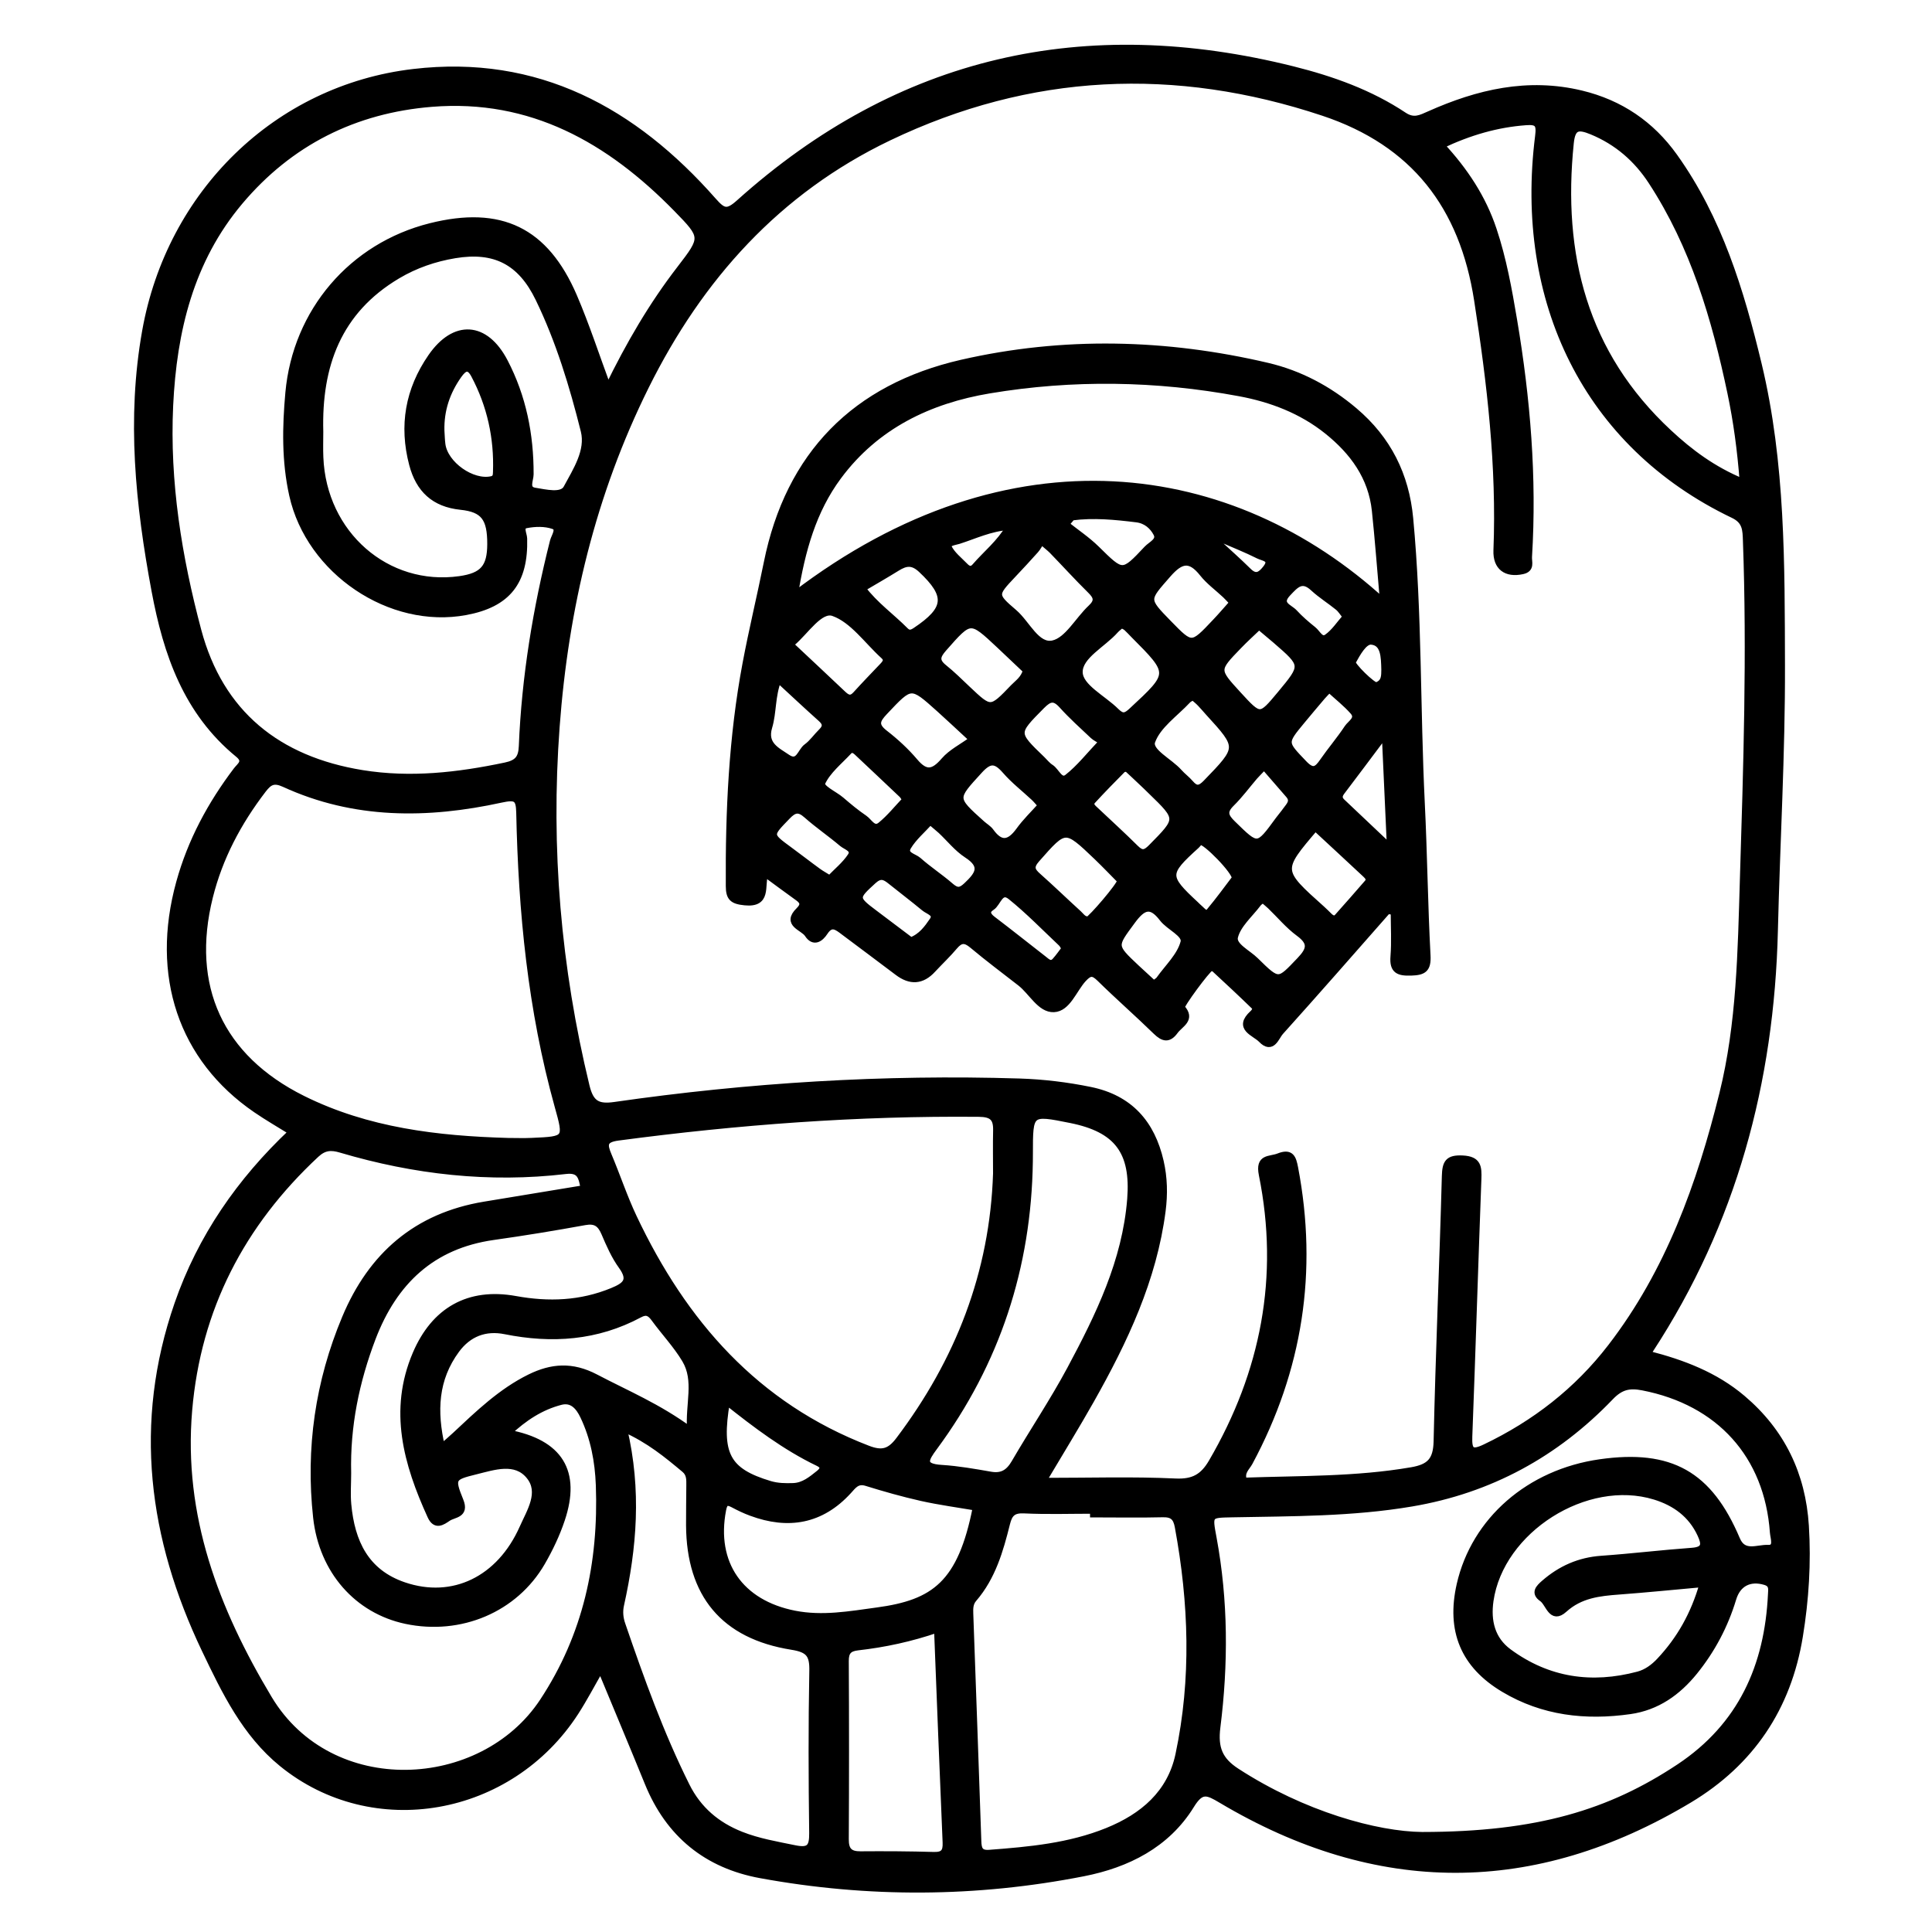 <?xml version="1.0" encoding="utf-8"?>
<!-- Generator: Adobe Illustrator 23.0.0, SVG Export Plug-In . SVG Version: 6.00 Build 0)  -->
<svg version="1.0" xmlns="http://www.w3.org/2000/svg" xmlns:xlink="http://www.w3.org/1999/xlink" x="0px" y="0px"
	 viewBox="0 0 3000 3000" style="enable-background:new 0 0 3000 3000;" xml:space="preserve">
<style type="text/css">
	.st0{stroke:#000000;stroke-width:10;stroke-miterlimit:10;}
</style>
<g id="Layer_1">
</g>
<g id="Layer_2">
	<g>
		<path class="st0" d="M932.7,2591.3c-13.7,23.8-25.4,46.2-39,67.3c-101.9,157.6-314.4,195.1-455.9,79.8
			c-57.2-46.6-88.6-111.8-119.6-176.7c-82.8-173.4-106.4-351.7-42.4-536.6c35.9-103.7,96.7-191.4,177.2-267.4
			c-19.5-12.1-37.9-22.7-55.4-34.7c-115.7-79.2-159-208.1-119-352.7c17.7-64.1,48.6-121.4,88.6-174.2c5.5-7.2,16.4-13.6,2.9-24.7
			c-80.3-65.7-111.5-156-129.8-254.1c-25-133.8-38.8-267.3-14.6-402.9C263.7,300.2,429.7,137,642.1,112.1
			c192.3-22.6,342.1,59.6,465.4,199.5c15.3,17.3,21.5,20.1,40.4,3.1C1397,91.1,1685,27.2,2007.8,108
			c61.1,15.3,119.7,36.3,172.2,71.2c15.5,10.3,26.3,4.1,39.5-1.7c75.5-33.7,152.8-52,235.9-32c60.6,14.6,108.6,47.3,144.5,97.5
			c69.3,97,103.2,208.6,130.6,322.5c37,153.9,35.7,311.3,36.2,467.9c0.4,137.3-7.7,274.6-11,411.9
			c-5.7,234.6-64.2,453.2-193.5,650.9c-1,1.6-1.2,3.8-2,6.6c52.8,13.6,103,32.6,145.3,68.4c61.4,51.9,93.3,118.6,98.3,198
			c3.6,57.4,0,114.5-9.3,171.5c-18.1,111.4-75.8,196.5-171.4,253.9c-241.6,144.8-484.7,144.4-726.7,0.4c-21.6-12.8-31-17.5-46.9,8.4
			c-37.8,61.3-99.4,91.8-167.1,105.1c-166.5,32.7-334.1,33.6-501.2,3c-83.8-15.3-142.7-63.3-175.1-142.9
			C982.3,2710.2,957.9,2652.1,932.7,2591.3z M2238.2,225.7c36.4,39.2,64.4,81.6,80.8,130.9c15.3,45.8,23.8,93.2,31.8,140.7
			c20.5,121.7,30.7,244,23.1,367.4c-0.5,8,4.6,18.8-9.8,21.9c-25.3,5.5-41.1-6-40.1-32c5.1-130.7-9.9-259.5-30-388.5
			C2271.4,320,2195.6,221.9,2055,175c-230-76.6-455.6-66.5-675.1,38.6C1207.4,296.3,1086.6,431,1002.7,600
			c-82.6,166.3-125,343.6-138.7,528.5c-14,188.7,2,374.5,46.5,558.2c6.6,27,17.5,33.2,44,29.4c208.5-30,418-42.9,628.6-36.4
			c37,1.2,73.5,5.6,109.7,13c61.3,12.5,95.6,51.3,109.2,110.9c5.8,25.4,6.3,50.7,3,76.4c-13.8,106.8-58.8,201.9-110.9,294.2
			c-22.4,39.7-46.4,78.6-74.3,125.6c72.8,0,139.2-2.1,205.3,1c27.9,1.3,43-7.2,56.5-30.3c81.3-139.4,110.1-287.9,78.1-446.5
			c-5.6-27.9,11.9-22.7,25.8-28.2c19.2-7.6,22.3,2.5,25.2,17.5c30.7,160.9,7.1,313.3-70.4,457.5c-4.4,8.2-14.2,15.3-8.7,28.7
			c86.8-3.1,173.8-1.3,260.2-16.2c28.1-4.8,38.6-15.4,39.3-45.1c3-137.3,9.1-274.6,12.8-411.9c0.6-20.9,4.7-28.2,27.3-27.1
			c24.2,1.2,24.8,13.1,24.1,31.8c-5,133.2-9,266.4-14.1,399.6c-0.8,21.6,3.3,27.2,24.8,16.9c77.3-36.9,143.1-88,195.3-155.8
			c90-116.8,138.6-252.6,173.5-393.3c27-108.9,28.5-221.2,31.9-333c5.4-175.3,11.1-350.5,4.7-525.9c-0.6-16.7-0.5-30.6-20-39.9
			c-228.6-109.4-334.9-333-302.7-588.1c2.4-18.7-0.8-23.5-19.2-22.1C2324.3,192.7,2281.7,205.1,2238.2,225.7z M944.1,602.1
			c33-67.8,68.6-128.7,111.9-184.8c37.3-48.5,37.6-49.2-5.5-93.3C946.3,217.5,825.1,148.4,670.3,160.9
			c-119.6,9.7-220.2,60-297.9,152.2c-76.8,91.2-103,200.9-108.5,316.6c-5.6,118.8,13.4,235.4,43.7,349.3
			c34.4,129,123.8,200.6,254.9,221.8c75,12.1,148.5,3.7,222.2-11.8c19.2-4,25.1-11.9,25.9-30.1c4.4-107.8,21.9-213.7,48.3-318.3
			c1.9-7.6,11.5-20.2,0.4-24c-12.8-4.5-28.6-4.1-42.2-1.4c-10.9,2.1-3.7,13.9-3.5,21.1c1.8,67.2-25.4,101.7-90.3,113.8
			C606.1,972,480.4,887,454.1,768.9c-11.8-52.8-10.8-105.9-6-159c11.5-126.4,98.6-227.9,220.4-258.4
			c108.7-27.2,178.3,5.9,222.6,108.8C910.4,505.3,925.6,552.1,944.1,602.1z M2208.3,2849.7c179.7-0.1,292.5-34.9,399.4-105.9
			c96-63.9,137.3-156.4,142.6-268.3c0.4-8,2.1-15.9-9.4-19.3c-23.6-7.1-42.6,2.2-49.8,26.2c-12.6,41.7-32.6,79.5-60,113.4
			c-26.1,32.2-58.3,55-100,60.9c-68.8,9.8-135.1,2.4-195.9-33.9c-62.3-37.1-84.5-90.9-68.3-162.2c22.8-100,107.9-174.1,217.7-189.7
			c109.5-15.5,169.4,18.1,212.4,119.6c10.4,24.6,32.1,12.6,48.1,13.4c15.5,0.8,8.8-15.7,8.2-24.3c-8.5-120.1-83.7-202.6-202.6-225.6
			c-21.2-4.1-34.5-0.8-50,15.4c-84.7,88.3-187.1,144.3-308.7,164.9c-92.5,15.7-185.8,15-279,16.8c-35.7,0.7-35.8,0.3-28.9,37
			c18.1,97.6,18.2,196,5.9,293.9c-4.1,32.6,3.7,51.4,30.2,68.6C2023.9,2817.9,2137.7,2849,2208.3,2849.7z M906.7,1845.4
			c-3.6-16.5-4.6-30.2-28.3-27.4c-118.5,14-234.9,0.8-349-33c-15.3-4.6-26.1-3.9-38.4,7.5c-115.8,107.8-184.1,239.2-197.6,397.4
			c-14,164.4,41.3,309.6,124.1,447.7c95.6,159.4,331,147.4,425.4,4.4c67.6-102.4,91.7-215.2,87.3-335.9c-1.4-37.1-8.2-73.2-24.3-107
			c-7.1-14.9-17.4-27.2-35.4-22.5c-30.6,8-56.4,24.7-81.6,48.4c80.7,15.1,108,60.5,83.3,134.4c-7.7,23.1-18.4,45.6-30.6,66.7
			c-42.1,72.8-126.8,108.4-211.3,90.5c-75.3-16-130-77.4-139.1-160.5c-11.7-106.8,3.2-210.3,44.9-309.7
			c40.7-97.1,110.7-158,216-175.5C803.6,1862.3,855,1853.9,906.7,1845.4z M789,1772c12.3,0,24.6,0.5,36.9-0.1
			c54.7-2.4,54.8-2.5,40.2-54.7c-41.5-149-56.3-301.6-59.5-455.5c-0.5-22.7-5.5-25.3-28.7-20.3c-114.2,24.9-227.7,25.8-336.6-24.2
			c-16.2-7.4-23.3-3.2-32.7,9c-38.5,50.2-67.7,105-83,166.4c-34.6,139,16,249.7,144.3,313.6C570.3,1756.1,678.9,1768.9,789,1772z
			 M1547,1822.4c0-22.5-0.4-45,0.1-67.5c0.4-19.2-6.9-25.5-27.1-25.7c-187.7-1.8-374.3,12.2-560.2,36.9c-22.3,3-22.1,11.1-15.1,27.7
			c13.5,32,24.4,65.1,39.2,96.4c77.5,163.9,189.8,292.7,363.8,359.5c22.1,8.5,34.1,4.9,48.1-13.6
			C1488.4,2113.5,1541.9,1976.9,1547,1822.4z M1697.6,2351.2c0-1.9,0-3.8,0-5.7c-35.9,0-71.8,1.2-107.5-0.5
			c-17-0.8-22.9,5.3-26.7,20.6c-10.4,41.8-22.3,83.3-51.4,117c-6,6.9-6,14.9-5.7,23.1c4.2,117.8,8.5,235.6,12.5,353.4
			c0.4,11.9,2.5,19.4,17.3,18.3c62.4-4.7,124.6-10.4,183.4-34.2c55.3-22.4,98-58.6,110.7-118.5c25-117.7,20.8-235.9-1-353.9
			c-2.7-14.8-8.6-20.2-23.9-19.8C1769.4,2351.9,1733.5,2351.2,1697.6,2351.2z M497,670.2c0,13.3-0.5,26.6,0.1,39.9
			c4.7,119.1,103.4,205.4,216.7,189.5c36-5.1,47.7-18.4,47.8-54.7c0.1-40.2-10.2-54.6-46.3-58.3c-41.1-4.3-64.7-26.6-75-65.6
			c-15.8-60.1-6.1-115.7,29.1-166.7c36.5-52.9,84.3-50,114.2,7.3c28.5,54.6,40.2,113.4,40,174.9c0,8.7-8.2,23.4,6.9,25.8
			c16.6,2.6,42,9.2,49.3-4.4c14.5-27,34.8-57.6,27-88.9c-17.6-70.3-38.7-140-70.5-205.5c-27.8-57.3-68.1-77.8-130-67.5
			c-31.4,5.2-61.4,15.5-89,31.9C524.8,482.8,494.2,568.2,497,670.2z M968.8,2218.4c22.6,95.8,14.9,185-4.8,273.8
			c-2.3,10.4-1.3,20.4,2.1,30.2c29.2,85.2,59.6,169.9,99.9,250.7c18.4,36.9,47.3,61.2,84.8,76c26.8,10.6,55,15.3,83.1,21.1
			c22.7,4.7,27.8-1.6,27.6-23.6c-1.1-84-1.4-168.1,0.2-252.1c0.5-25.2-5.6-33.5-32.1-37.7c-105.9-16.9-158.6-81.1-159.3-188.2
			c-0.1-20.5,0.3-41,0.4-61.5c0-9.1,0.8-18.2-7.6-25.3C1035.7,2258.9,1008.3,2236.1,968.8,2218.4z M540.3,2287.3
			c0,16.4-1.3,32.9,0.2,49.1c5.4,57.8,27,105.1,86.7,125.4c76,25.9,148.8-9.1,184.4-89.3c11.4-25.7,30.9-55.1,10.3-80.4
			c-21.4-26.4-54.9-14.6-83.7-7.5c-36.1,8.9-37.7,10.7-23.5,45.7c8.9,22.1-9.7,20.7-19,26.9c-8.9,6-19.4,13.8-27.1-3.2
			c-37-81.2-60.4-163.7-23-251.5c28.9-67.8,82.2-98.2,154.7-85.1c51.8,9.4,101.4,7.5,150.4-12.6c20.2-8.3,30.9-16.2,14.6-38.8
			c-11.3-15.6-19.2-33.8-26.8-51.6c-6.2-14.4-14-20-30.3-17c-47.3,8.6-94.7,16.4-142.3,23.1c-95.1,13.5-153.9,69.8-187.3,156.8
			C552.8,2145,538.5,2214.7,540.3,2287.3z M1598.8,1803.7c-2.4,163.6-50.8,311.9-148.2,443.7c-13.7,18.5-20.6,30.3,11.6,32.3
			c25.4,1.6,50.8,6.1,76,10.5c17.8,3.1,28.3-3.6,37.2-18.9c28.3-48.6,59.8-95.5,86.4-145.1c44.5-83.1,85.9-167.8,93.5-264.2
			c5.8-73.7-20.4-108.6-92.6-123.1c-63.8-12.8-63.8-12.8-63.8,52.5C1598.8,1795.5,1598.8,1799.6,1598.8,1803.7z M2706.4,748.4
			c-3.8-50-9.9-94.5-19.1-138.4c-24.3-115.6-57.4-228.1-122.9-328.3c-22.8-34.9-53.1-61.4-92.6-77.7c-21.4-8.8-30.4-7.2-33,17.9
			c-17.9,173.4,20.9,327.5,152.4,449.8C2624,702.3,2660,729.3,2706.4,748.4z M2644,2459.5c-46.5,4.2-88.2,8.4-129.9,11.5
			c-30.9,2.3-60.2,5.4-85.2,28c-19.9,18-23.7-9.5-34.3-16.8c-12.9-8.8-5.1-16.6,3.3-23.9c25.5-22.2,54.5-35.1,88.7-37.5
			c46.9-3.3,93.7-9,140.7-12.4c21-1.5,20.1-11.1,13.3-25.8c-14.3-31-39.5-49.2-71-58.9c-106.6-32.7-239.7,51.8-255.5,161.9
			c-4.5,31.6,2.3,60.2,28.7,79.6c60.9,44.8,128.7,54.6,201.1,35.3c13-3.5,23.9-11.6,33.2-21.5
			C2608.3,2545.8,2630.3,2507.3,2644,2459.5z M1515.5,2340.6c-28.1-4.8-56.5-8.6-84.4-14.8c-28.9-6.5-57.5-14.6-85.8-23.4
			c-14.4-4.4-20.1,4.4-27.8,12.8c-42.4,46.4-93.5,55.1-151.1,33.7c-9.6-3.5-18.9-8-27.9-12.8c-10-5.3-13.8-3.2-16,8.4
			c-16,83.4,27,144.9,111.2,161.5c43.5,8.5,85.4,0.9,128-4.9C1450.8,2489.1,1492.1,2459.5,1515.5,2340.6z M1455.4,2530.1
			c-41,14.1-81.9,22.9-123.5,27.6c-14,1.6-19,7.3-18.9,21.5c0.5,92.3,0.5,184.6,0,276.8c-0.1,17.3,6.3,23.8,23.2,23.7
			c37.9-0.3,75.9-0.1,113.8,1c15.1,0.4,19.3-5.2,18.7-19.7C1464,2751.5,1459.8,2642,1455.4,2530.1z M1071.9,2221
			c-3.1-41.2,11.5-77-8.1-109.8c-13.6-22.7-32.2-42.3-47.9-63.8c-6.5-8.9-12.2-12-22.8-6.3c-66.2,35.5-136.1,40.3-208.7,25.7
			c-30.8-6.2-56.9,3.8-75.7,29.3c-33.3,45.2-35.7,95.1-22.7,151c8.9-7.9,15-12.9,20.8-18.4c35.9-33.6,71.3-67.9,116-89.9
			c33.8-16.6,65.4-19.2,101.9-0.1C972.4,2163.8,1022.3,2184.4,1071.9,2221z M685.1,668.7c0.5,7.1,0.6,14.2,1.5,21.2
			c4,31.3,46.8,61.4,76.9,54.5c6.9-1.6,6.8-6.8,7-11.6c1.9-53.1-9.2-103.4-34.1-150.4c-8.3-15.7-15.9-11.6-24.3,0.3
			C693.8,608.6,684.3,636.9,685.1,668.7z M1128.4,2176.6c-13.9,81.8,0.4,108,67.1,128c12.1,3.6,24.1,3.7,36.3,3.3
			c16.3-0.6,28.2-10.7,40.1-20.2c7.4-6,7.9-11.6-1.4-16C1219.1,2247,1173.9,2212.7,1128.4,2176.6z"/>
		<path class="st0" d="M2154.8,1414.1c-55.4,62.9-110.5,126-166.6,188.3c-6.9,7.7-12.7,29.4-29.6,11.8
			c-10.3-10.7-38.5-17.6-13.2-40.7c3-2.7,5.7-7.5,2.3-10.8c-20.5-19.9-41.5-39.5-62.5-58.9c-1.1-1-4-0.7-5.8-0.2
			c-4.6,1-47.1,58.4-44.6,61c16.9,18.3-2.3,25.5-10.2,36.4c-9.7,13.4-18.1,11.8-29.4,0.8c-28.6-27.9-58.7-54.2-87.2-82.2
			c-10.4-10.2-15.7-10.6-26,0.7c-14.9,16.4-24.3,45.5-45.6,46.4c-21,0.9-34.2-26.4-51.8-40.2c-25-19.5-50.5-38.5-74.8-58.9
			c-11.3-9.5-18.5-8.9-27.7,2c-10.5,12.5-22.6,23.8-33.7,35.8c-17,18.6-35.1,19.2-54.7,4.3c-27.7-21.1-55.8-41.7-83.6-62.7
			c-10.2-7.7-19.2-15.4-29.5,0.4c-6.8,10.4-17.1,17.6-26.4,3.3c-7.1-11-35.4-15.7-13.5-37.1c7.9-7.8,7.2-13.4-1.5-19.6
			c-16.5-11.7-32.6-23.9-51.4-37.6c-6,19.8,5.2,48.1-31.3,44.4c-19.2-1.9-24.4-6.9-24.5-24.9c-0.7-115.9,4.5-231.4,26-345.6
			c9.8-52.2,22.4-103.9,32.9-156.1c33.9-168.7,137.5-272.8,302.2-310.6c157.7-36.1,317.4-32.3,475.2,4.8
			c49.8,11.7,94.9,35.6,134.8,69.4c52.3,44.3,80,100,86.3,167.2c13.8,147.1,10.8,294.8,18,442.2c3.9,78.8,4.7,157.7,8.9,236.4
			c1.2,21.5-5.9,25.7-25.1,26.3c-18.9,0.6-28.9-2.4-27.1-24.5c1.8-23.1,0.4-46.4,0.4-69.6C2161.3,1415.3,2158,1414.7,2154.8,1414.1z
			 M2147.8,934.2c-4.6-52.5-7.9-97.1-12.6-141.6c-5.6-52.1-34.2-91-73.9-123c-40.2-32.3-87.2-50.1-136.7-59.3
			c-129-24-259.1-26-388.3-4.4c-93.2,15.6-176,55.1-234.4,133.8c-39.5,53.2-56.5,114.6-67.8,183.7
			C1569.2,667.6,1913.4,719.6,2147.8,934.2z M1617.1,840.5c-3.4,5.2-5.7,9.9-9.1,13.7c-11.5,12.9-23.3,25.6-35.2,38.2
			c-29,30.8-29.8,31.6,1.9,58.7c20.2,17.3,35.1,54,60.5,48.3c22.6-5.1,38.8-36.7,58.9-55.5c11.3-10.6,9-17.5-0.9-27.2
			c-20.3-20-39.5-41.2-59.4-61.7C1629.6,850.8,1624.8,847.2,1617.1,840.5z M1741.6,970.2c-3.4,3-6.8,5.3-9.5,8.3
			c-19.5,22.1-56.3,40-55.9,65.3c0.3,23.1,36.7,40.5,56.9,60.7c9.9,9.9,15.3,7.8,24.6-0.9c62.4-57.9,62.6-57.7,2.4-118.1
			c-3.6-3.6-7-7.5-10.8-10.9C1747.2,972.8,1744.4,971.8,1741.6,970.2z M1228.4,1001.9c26.5,24.8,53.3,49.9,80,75.2
			c6.7,6.4,12.5,10.1,20.4,1.4c13.7-15.1,28-29.9,42.1-44.7c4.6-4.9,7.7-9.6,1.3-15.4c-25.7-23.3-48-56.1-78.1-66.7
			c-20.7-7.3-42.9,28.6-63.6,46.2C1229.6,998.5,1229.4,999.7,1228.4,1001.9z M1852.4,1082.1c-3.4,2.1-6.3,3.2-8.2,5.3
			c-19.5,20.9-46.7,39.2-55.4,63.9c-5.5,15.7,27.5,31.1,42.1,47.7c5.4,6.1,12.2,11,17.5,17.2c8.7,10.2,14.9,9.3,24.4-0.5
			c53.2-55,53.5-54.8,3.4-109.6c-4.1-4.5-8-9.3-12.3-13.7C1860.4,1088.7,1856.5,1085.6,1852.4,1082.1z M1739.9,1367.4
			c-11.1-11.2-23.6-24.3-36.6-36.8c-49.5-47.3-49.1-46.8-93.4,3.4c-10.6,12-7.9,17.9,2.1,26.7c21.4,19,41.9,38.9,63,58.1
			c4.3,3.9,7.6,9.9,14.8,9C1693.9,1427.4,1739.3,1375.1,1739.9,1367.4z M1510,1148.2c-23-21.2-37-34.5-51.4-47.4
			c-44.2-39.7-43.8-39.2-84.9,4.4c-12,12.7-16,20.7,0.1,33.2c16.9,13.1,33,27.9,46.8,44.2c17.2,20.4,29.1,17.4,45.4-1.5
			C1477.1,1168.2,1493.7,1160.1,1510,1148.2z M2042.4,1285.2c-56.7,66.4-56.7,66.4,10.5,126.5c3.8,3.4,7.4,7.1,11,10.6
			c4,3.9,8.6,6.3,13,1.4c15.7-17.5,31.1-35.2,46.5-52.9c4.6-5.3,0.7-9.7-2.9-13.1C2094.5,1333.4,2068.3,1309.2,2042.4,1285.2z
			 M1955,972.5c-11.4,10.9-21.9,20.4-31.7,30.6c-35.8,37-35.7,37.1-0.9,75.1c34.3,37.4,34.3,37.4,65.7-0.3c37.4-45,37.4-45-7.7-84
			C1971.9,986.6,1963.4,979.6,1955,972.5z M1593.4,1041.1c-13.1-12.5-27.1-25.8-41.3-39.1c-45.6-42.8-45.2-42.4-86.9,5
			c-10.2,11.6-12.4,19.3,0.6,29.7c12.7,10.2,24.4,21.8,36.3,33.1c36.2,34.2,36.2,34.4,71.6-2.5
			C1580.7,1060.1,1589.8,1054.4,1593.4,1041.1z M1914.2,935.8c-4.7-4.9-7.9-8.6-11.4-11.9c-11.9-11.2-25.4-20.9-35.4-33.5
			c-19.7-24.8-34-21.2-53.9,1.6c-34.3,39.3-35.8,38.1,1,75.8c36,36.9,36,37,72.6-1.8C1896.1,956.6,1904.5,946.6,1914.2,935.8z
			 M1749.9,1193.1c-2.9,0.7-5.5,0.6-6.7,1.8c-15.7,15.9-31.4,31.8-46.5,48.3c-5.8,6.3,0.2,10.9,4.6,15c20.7,19.6,41.8,38.7,62,58.8
			c9.6,9.5,15.1,8.3,24.4-1.1c43.9-44.5,44.3-44.1-0.5-87.5c-5.1-5-10.2-10-15.4-14.8C1764.4,1206.5,1756.9,1199.6,1749.9,1193.1z
			 M1616.7,1250.6c-4.5-4.9-7.6-8.8-11.2-12.2c-14.9-13.9-31.2-26.5-44.5-41.8c-14.7-16.8-24.1-17.8-40.2-0.1
			c-39.7,43.5-40.7,42.6,3.9,82.6c4.5,4.1,10.2,7.2,13.7,12.1c15.6,21.6,29.1,18.9,43.9-1.4
			C1592.2,1276,1604.6,1264.1,1616.7,1250.6z M1711.6,1151.6c-5.8-3.7-10.7-5.9-14.4-9.3c-16.4-15.5-33.2-30.5-48.2-47.2
			c-12.1-13.4-19.7-10.9-31.5,1c-41.8,42.3-42.2,41.8,0.7,83.1c4.4,4.3,8.3,9.4,13.4,12.6c8.8,5.5,14.6,24.1,25.9,15.3
			C1676.4,1192.3,1691.6,1172.6,1711.6,1151.6z M1960.9,1396.8c-3.2,2.7-5.8,4.1-7.4,6.3c-12.9,17.1-31.6,32.8-36.2,51.9
			c-3.3,13.7,20.4,24.7,32.3,36.5c36.2,35.7,35.6,34.4,68.7-0.3c16-16.7,18.7-27.3-1.6-42.2c-16.3-12-29.5-28.1-44.2-42.2
			C1969,1403.4,1965,1400.4,1960.9,1396.8z M1406,1241.8c-2.2-3.2-3.5-6-5.6-8c-23-21.9-46.2-43.6-69.3-65.4
			c-4-3.8-8.7-6.5-13.2-1.6c-14.6,15.7-32.7,30-41.3,48.5c-3.8,8.2,19,17.9,29.6,27c11.6,10,23.5,19.9,36.2,28.5
			c7.5,5.1,13.9,19.5,25,10.6C1381.6,1269.9,1393.2,1255.2,1406,1241.8z M1339.3,913.7c19.7,26,45,43.7,66.4,65.3
			c5.1,5.2,9.3,4.6,15.7,0.4c50.5-33.6,52.1-54.7,9.1-95c-13.7-12.8-24.1-10.9-37.5-2.6C1375.7,892.5,1358,902.7,1339.3,913.7z
			 M1791.5,1527.6c3.8-3,6.8-4.4,8.5-6.7c13.5-19,32.6-36.6,38.1-57.8c3.4-13-22.6-23.3-33-36.9c-18.2-23.9-30.5-18.5-46.9,3.8
			c-28.9,39.3-30.3,38.3,6.6,73C1773.7,1511.2,1782.6,1519.4,1791.5,1527.6z M2151.1,1150.4c-2.1-0.9-4.2-1.7-6.3-2.6
			c-20.4,27.2-40.7,54.4-61.3,81.5c-4.4,5.7-5.1,10.7,0.5,15.9c24,22.6,47.9,45.4,74.6,70.6
			C2156.1,1259,2153.6,1204.7,2151.1,1150.4z M1664.6,803.1c-3.1,3.7-6.3,7.3-9.4,11c15.8,12.6,32.9,24,47.3,38.1
			c40.6,40,40.4,40.7,78.6,0c6.4-6.8,20.7-12.4,14.8-23.7c-5.8-11.2-16.1-20.6-31-22.4C1731.6,802,1698.2,798.7,1664.6,803.1z
			 M2064,1070.2c-4.3,4.5-7.7,7.8-10.8,11.4c-10.6,12.5-21.2,25-31.6,37.6c-28.7,34.7-27.8,33.9,3.1,66.3c14,14.7,20.4,9.9,29.5-3.3
			c12.2-17.6,26.3-34,38.1-51.9c4.8-7.3,18.8-14.2,8.7-25.6C2090.2,1092.5,2077.2,1082.3,2064,1070.2z M1962.9,1190.3
			c-7.8,8.2-11.5,11.7-14.8,15.5c-11.9,13.9-22.9,28.9-35.9,41.7c-12.6,12.4-10,20.1,1.9,31.6c39,38.1,38.5,38.6,71.3-6.3
			c3.6-4.9,7.7-9.5,11.2-14.5c5.1-7.2,13.2-14,4.5-24C1988.6,1219.9,1976,1205.3,1962.9,1190.3z M1288.4,1364.4
			c10.9-11.4,23.9-21.8,32.6-35c7.2-11-7.4-14.6-13.4-19.7c-17.9-15.2-37.5-28.5-55.1-44.1c-12.1-10.8-19.4-9-30.1,2.2
			c-28.2,29.2-28.7,28.5,3.6,52.2c14.8,10.8,29.3,22.2,44.2,33C1275.1,1356.6,1280.5,1359.5,1288.4,1364.4z M1208.5,1055
			c-10.1,26-7.5,51.1-14.4,74c-8.2,27.4,12.4,36.3,28.4,47.2c17.7,12.1,20.7-9.7,29.9-16.3c8.9-6.4,15.4-16.2,23.4-24
			c7.5-7.4,6.7-13.2-1.1-20.1C1252.9,1096.3,1231.6,1076.3,1208.5,1055z M1917.8,1363.8c1-10.7-46.7-58.8-53.6-56.7
			c-2.6,0.8-4.4,4-6.6,6c-47.7,43.1-47.8,48-1.1,91.3c2.2,2.1,4.3,4.3,6.7,6.3c4.4,3.7,9.3,11.2,15,4.3
			C1892.6,1397.8,1905.7,1379.7,1917.8,1363.8z M1444.4,1275.6c-12,13.3-25.6,24.7-34.3,39.1c-7.8,13,9.3,15.4,15.8,21.2
			c15.9,14.2,34,25.9,50.1,39.9c9.6,8.3,15.2,8.5,24.9-0.7c17.8-16.8,27.9-30.1,0.5-47.8c-15.1-9.8-26.8-24.8-40.2-37.4
			C1456.8,1285.9,1452.1,1282.2,1444.4,1275.6z M1414.4,1460.5c16.2-6,25.4-18.9,33.7-31c7.8-11.3-6.9-14.5-13-19.7
			c-17.3-14.4-35.3-27.9-52.9-42.1c-8.9-7.1-15.5-9.6-26-0.1c-28.5,26-29.1,27.2,1.7,50.3
			C1376.8,1432.1,1395.5,1446.3,1414.4,1460.5z M1653.4,1472.9c-2.3-3.6-3.5-6.5-5.6-8.4c-25.9-24.4-50.8-50.1-78.4-72.3
			c-16.2-13-19.8,10.4-29.4,16.5c-9.1,5.7-7.2,12.3,1.2,18.7c26.7,20.3,52.9,41.2,79.4,61.8c5.5,4.3,11.1,10.5,18.1,2.6
			C1644,1485.9,1648.5,1479.3,1653.4,1472.9z M2089.9,957.7c-4.4-5.5-7.6-11-12.1-14.7c-12.6-10.3-26.6-18.9-38.5-29.9
			c-17.8-16.6-27.5-4.7-39.5,7.9c-16.7,17.5,2.6,22,10,30.1c8.9,9.7,19,18.4,29.3,26.6c6.6,5.1,11.9,18.7,21.6,11.8
			C2072.1,981.4,2080.1,968.8,2089.9,957.7z M1567.2,817.9c-29.7,2-53.7,13.9-78.6,21.8c-5.8,1.8-19.1,3.3-15.8,10
			c5.4,11.3,16.6,19.9,25.7,29.3c4.7,4.9,10,7.1,15.5,0.7C1531,860,1552.1,843.6,1567.2,817.9z M2149.9,1039.9
			c-0.5-20.3-0.7-42.2-20.6-43.9c-11.2-0.9-21.8,18.7-29.1,32c-2.4,4.3,32,38.1,37.2,36.4C2151,1060,2149.6,1047.9,2149.9,1039.9z
			 M1894.1,836.1c-1.4,1.9-2.7,3.8-4.1,5.6c16.3,15,32.9,29.7,48.6,45.2c11.6,11.4,19.1,5.7,26.9-4.1c12.5-15.7-4.7-16.7-11.2-20.1
			C1934.8,852.9,1914.3,844.9,1894.1,836.1z"/>
	</g>
</g>
</svg>
